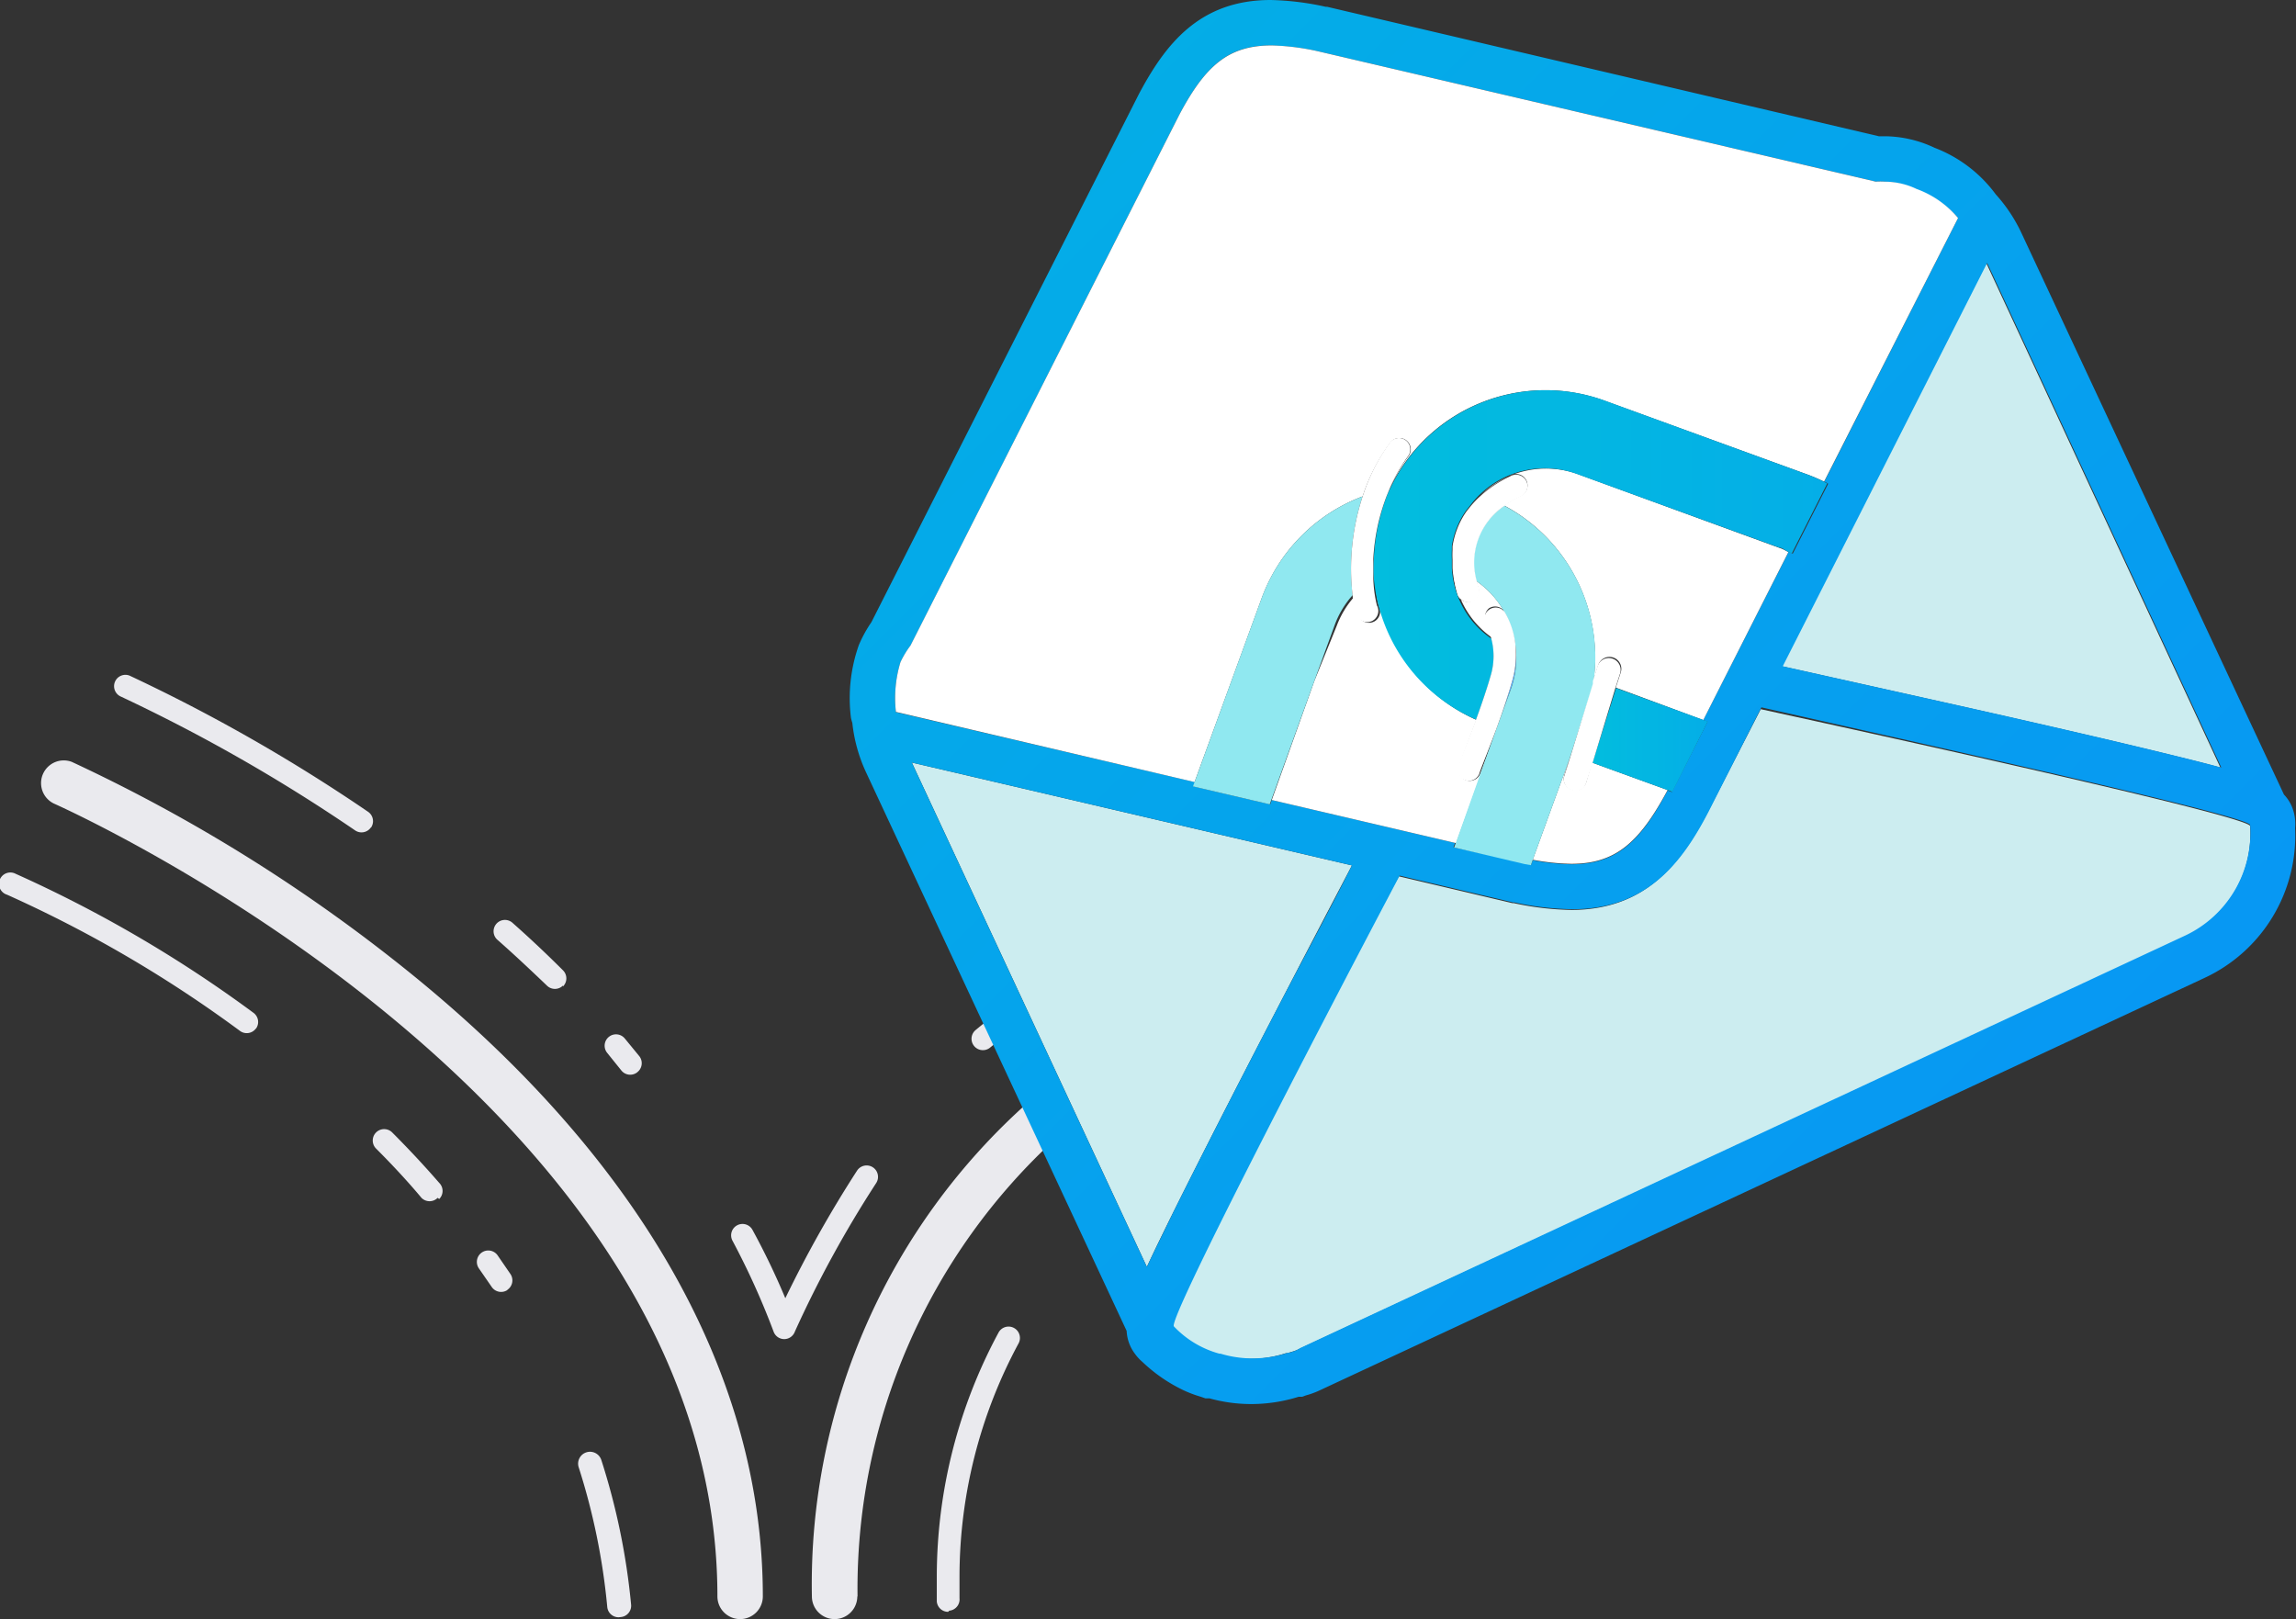 <svg xmlns="http://www.w3.org/2000/svg" xmlns:xlink="http://www.w3.org/1999/xlink" id="Layer_1" data-name="Layer 1" viewBox="0 0 101.1 71.3"><rect x="0" y="0" width="101.1" height="71.3" fill="#333333" stroke="none"/><defs><style>.cls-1{fill:#eaeaee}.cls-2{fill:#ccedf0}.cls-3{fill:url(#New_Gradient_Swatch_1)}.cls-4{fill:#fff}.cls-5{fill:#9cf}.cls-6{fill:url(#linear-gradient)}.cls-7{fill:url(#linear-gradient-2)}.cls-8{fill:#59acff}.cls-9{fill:#90e8f0}</style><linearGradient id="New_Gradient_Swatch_1" x1="-12.54" x2="128.88" y1="-47.45" y2="93.98" gradientUnits="userSpaceOnUse"><stop offset="0" stop-color="#00c8d7"/><stop offset="1" stop-color="#0a84ff"/></linearGradient><linearGradient id="linear-gradient" x1="60.48" x2="80.51" y1="24.43" y2="24.43" gradientUnits="userSpaceOnUse"><stop offset="0" stop-color="#02bdde"/><stop offset="1" stop-color="#04aee7"/></linearGradient><linearGradient id="linear-gradient-2" x1="70.12" x2="75.2" y1="32.59" y2="32.59" xlink:href="#linear-gradient"/></defs><title>Artboard 9</title><path d="M32.59 71.3a1 1 0 0 1-1-1c0-21.91-28.94-34.79-29.23-34.92a1 1 0 0 1 .8-1.83 72 72 0 0 1 15.15 9.5c10 8.18 15.28 17.61 15.28 27.25a1 1 0 0 1-1 1zm5.17-1a26.89 26.89 0 0 1 8.78-20.21 1 1 0 0 0-1.23-1.58 28.4 28.4 0 0 0-9.56 21.79 1 1 0 0 0 2 0zM35 58.64a49.43 49.43 0 0 1 3.58-6.54.5.5 0 0 0-.84-.55 52 52 0 0 0-3.16 5.62c-.3-.72-.77-1.77-1.44-3a.5.5 0 0 0-.89.46 33.48 33.48 0 0 1 1.81 4 .5.5 0 0 0 .45.34.5.5 0 0 0 .49-.33zm-6.93-11.43a.5.5 0 0 0 .08-.7l-.64-.78a.5.5 0 1 0-.77.64l.62.77a.5.5 0 0 0 .7.08zm15.53-1.08c.23-.19.46-.37.69-.54a.5.5 0 0 0-.59-.81c-.25.18-.5.38-.74.58a.5.5 0 0 0 .64.77zm-18.81-2.69a.5.5 0 0 0 0-.71c-.69-.69-1.43-1.39-2.21-2.08a.5.5 0 1 0-.66.75c.76.67 1.49 1.36 2.16 2a.5.5 0 0 0 .71 0zm-8.45-7a.5.5 0 0 0-.13-.69 75.39 75.39 0 0 0-10.51-6 .5.5 0 0 0-.41.91 74.35 74.35 0 0 1 10.35 5.91.5.5 0 0 0 .69-.13zm11 34.77a.5.5 0 0 0 .45-.54 30 30 0 0 0-1.31-6.37.5.5 0 0 0-1 .31 29 29 0 0 1 1.26 6.16.5.5 0 0 0 .5.45zm-5-14.41a.5.5 0 0 0 .14-.69l-.57-.83a.5.5 0 0 0-.82.58l.56.81a.5.5 0 0 0 .69.14zm-3-4a.5.5 0 0 0 0-.71c-.65-.75-1.35-1.5-2.07-2.22a.5.5 0 0 0-.71.71c.71.71 1.39 1.44 2 2.17a.5.5 0 0 0 .71 0zm-8.07-7.5a.5.5 0 0 0-.11-.7A56.6 56.6 0 0 0 .69 38.48a.5.5 0 1 0-.38.92 55.44 55.44 0 0 1 10.26 6 .5.5 0 0 0 .7-.11zM41.8 70.93a.5.5 0 0 0 .45-.55v-1a21.66 21.66 0 0 1 2.6-10.22.5.5 0 1 0-.88-.48 22.67 22.67 0 0 0-2.72 10.7v1.15a.5.5 0 0 0 .5.45z" class="cls-1"/><path d="M51.67 53.37c1.07-2.15 2.58-5.12 4.5-8.82 1.16-2.24 2.33-4.48 3.36-6.44l-19.38-4.53L50.5 55.79c.3-.65.69-1.45 1.17-2.42zM78.46 29.34l7 1.56c4.07.91 7.32 1.66 9.66 2.23 1.07.26 2 .49 2.65.67L87.46 11.58zM96.24 41.24a5 5 0 0 0 2.84-4.86c0-.39-13.3-3.35-21.55-5.15l-2.33 4.53c-1.18 2.24-2.73 4.31-6 4.31a12.83 12.83 0 0 1-2.55-.3h-.06l-5-1.18C57.62 46 51.33 58.15 51.6 58.43a4.32 4.32 0 0 0 2 1.2h.05a4.86 4.86 0 0 0 1.4.21 5 5 0 0 0 1.57-.25h.06c.15-.05.3-.08.45-.15z" class="cls-2"/><path d="M100.91 35.5a1.77 1.77 0 0 0-.34-.51L89 10.24a6.84 6.84 0 0 0-1.12-1.68 6 6 0 0 0-2.69-2.05A5.22 5.22 0 0 0 83 6h-.27L58.44.3h-.06a12.26 12.26 0 0 0-2.43-.3c-3.17 0-4.66 2-5.8 4.14L38.37 27.4a5.73 5.73 0 0 0-.55 1 7 7 0 0 0-.35 3.21 1.92 1.92 0 0 0 .06.22 6.89 6.89 0 0 0 .6 2.17l11.48 24.61a1.8 1.8 0 0 0 .36 1 2 2 0 0 0 .34.37 6.94 6.94 0 0 0 1.82 1.25 5.31 5.31 0 0 0 .75.28l.2.07h.18a6.86 6.86 0 0 0 1.85.25 7 7 0 0 0 2.07-.32h.16l.16-.06a3.77 3.77 0 0 0 .56-.2l39-18.18a6.91 6.91 0 0 0 4-6.6 2 2 0 0 0-.15-.97zM56.77 59.57h-.06a5 5 0 0 1-1.57.25 4.86 4.86 0 0 1-1.4-.21h-.05a4.32 4.32 0 0 1-2-1.2c-.27-.28 6-12.38 9.94-19.85l5 1.18h.06a12.83 12.83 0 0 0 2.55.3c3.29 0 4.84-2.07 6-4.31l2.32-4.58C85.78 33 99 35.94 99.08 36.33a5 5 0 0 1-2.84 4.86l-39 18.18c-.17.12-.32.15-.47.2zM58 2.25L82.61 8A2.58 2.58 0 0 1 83 8a3.24 3.24 0 0 1 1.38.35 4.28 4.28 0 0 1 1.84 1.25l-5.89 11.61.17.09-1.56 3.08-.18-.08L75 31.71l.19.07-1.57 3.1-.19-.07c-1.24 2.34-2.31 3.25-4.25 3.25a10.15 10.15 0 0 1-1.69-.18l-.07.2-.29-.08-3.13-.69.07-.19L56 35.23l-.07.19-3.38-.79.07-.19-13.17-3.08a5.43 5.43 0 0 1 .2-2.19 4.13 4.13 0 0 1 .44-.73L51.92 5.07C53.09 2.86 54.11 2 55.95 2a10.47 10.47 0 0 1 2.05.25zM97.81 33.8c-.7-.19-1.58-.41-2.65-.67-2.34-.57-5.58-1.32-9.66-2.23l-7-1.56 9-17.76zm-38.28 4.31c-1 2-2.2 4.2-3.36 6.44-1.92 3.7-3.43 6.67-4.5 8.82-.48 1-.87 1.77-1.17 2.42L40.15 33.58z" class="cls-3"/><path d="M51.92 5.07L40.09 28.43a4.13 4.13 0 0 0-.44.73 5.43 5.43 0 0 0-.2 2.19l13.15 3.09 1.31-3.59 1.64-4.49a7.57 7.57 0 0 1 4.45-4.5 8.36 8.36 0 0 1 1.22-2.37.5.5 0 1 1 .8.6 7.27 7.27 0 0 0-.83 1.43 7.59 7.59 0 0 1 9.45-3.88l8.93 3.25a7.7 7.7 0 0 1 .75.32l5.9-11.61a4.28 4.28 0 0 0-1.83-1.28A3.24 3.24 0 0 0 83 8a2.58 2.58 0 0 0-.4 0L58 2.25A10.47 10.47 0 0 0 56 2c-1.89 0-2.91.86-4.08 3.07z" class="cls-4"/><path d="M65.56 26.79a.5.5 0 0 1 .69.14 3.62 3.62 0 0 1 .5 1.77A4.05 4.05 0 0 0 65 25.58a2.5 2.5 0 0 0 .08.25.5.5 0 0 1-.25.64.5.5 0 0 1-.65-.27A4.36 4.36 0 0 1 64 25a4 4 0 0 0 1.74 3.11 2.45 2.45 0 0 0-.25-.65.5.5 0 0 1 .07-.67zM69.48 20.88a4.13 4.13 0 0 0-4.28.92 5.38 5.38 0 0 1 1.35-.88.5.5 0 0 1 .42.91 4.65 4.65 0 0 0-.74.43 7.56 7.56 0 0 1 3.94 7.68l.2-.64a.5.5 0 1 1 1 .3l-.22.68L75 31.71l3.75-7.4c-.12-.06-.24-.13-.36-.17zM69.84 34.47a.5.5 0 0 1-.27.3.49.49 0 0 1-.36 0 .5.5 0 0 1-.33-.63l.25-.79-1.64 4.51a10.15 10.15 0 0 0 1.69.18c1.94 0 3-.91 4.25-3.25l-3.33-1.21zM65.94 32.07l-.76 2a.5.5 0 1 1-.93-.37l.76-2a7.54 7.54 0 0 1-4.46-6.24 5.62 5.62 0 0 0 .16 1.23.5.5 0 0 1-.09.6.49.49 0 0 1-.13.09.5.5 0 0 1-.57-.11 2.59 2.59 0 0 1-.28-1 4.1 4.1 0 0 0-.78 1.29L57.87 30 56 35.23l8.12 1.9z" class="cls-4"/><path d="M60.48 25.46a7.52 7.52 0 0 1 0-.79c-.01.27-.01.55 0 .79zM64.51 22.65l.06-.09zM61.21 21.52c-.07.17-.14.33-.2.5.06-.17.12-.34.2-.5zM65.23 21.81a4.1 4.1 0 0 0-.42.48 4.11 4.11 0 0 1 .42-.48zM64 24.22v-.16zM63.94 24.65v0z" class="cls-5"/><path d="M70.66 17.64a7.59 7.59 0 0 0-9.45 3.88c-.08.16-.15.33-.21.5a9.05 9.05 0 0 0-.51 2.63 7.52 7.52 0 0 0 0 .79A7.54 7.54 0 0 0 65 31.69c.26-.71.52-1.48.68-2.06a3 3 0 0 0 0-1.5A4 4 0 0 1 63.93 25v-.37a4.18 4.18 0 0 1 0-.43v-.16a3.67 3.67 0 0 1 .52-1.4l.06-.09c.06-.09.14-.18.21-.27a4.11 4.11 0 0 1 4.71-1.41l8.93 3.25c.13 0 .24.12.36.17l.18.08 1.56-3.08-.17-.09a7.7 7.7 0 0 0-.75-.32z" class="cls-6"/><path d="M70.12 33.59l3.33 1.21.19.07 1.56-3.1-.18-.06-3.86-1.41-1.04 3.29z" class="cls-7"/><path d="M70.21 30v.13zM66.61 29.89c-.17.63-.44 1.43-.71 2.17l.62-1.7a4.12 4.12 0 0 0 .24-1.65 4 4 0 0 1-.15 1.18z" class="cls-8"/><path d="M57.87 30l.91-2.5a4.1 4.1 0 0 1 .78-1.29 10.22 10.22 0 0 1 .44-4.35 7.57 7.57 0 0 0-4.45 4.49l-1.64 4.49-1.31 3.6-.07.19 3.38.79.07-.19L57.87 30zM70.18 30.08v-.13a7.56 7.56 0 0 0-3.94-7.68A3 3 0 0 0 65 25.58a4.12 4.12 0 0 1 1.52 4.79l-.62 1.7-1.8 5.06-.07.19 3.1.73.28.05.07-.2 1.64-4.51z" class="cls-9"/><path d="M69.13 33.38l-.25.79a.5.5 0 0 0 .33.63.49.49 0 0 0 .36 0 .5.5 0 0 0 .27-.3l.28-.88 1-3.29.22-.68a.5.5 0 1 0-1-.3l-.2.64v.12zM64.21 33.7a.5.5 0 0 0 .93.37c0-.06.39-1 .76-2 .27-.74.54-1.54.71-2.17a4 4 0 0 0 .14-1.19 3.62 3.62 0 0 0-.5-1.77.5.5 0 0 0-.83.55 2.45 2.45 0 0 1 .25.65 3 3 0 0 1 0 1.5c-.16.58-.42 1.35-.68 2.06-.4 1.05-.77 1.98-.78 2zM64.21 26.22a.5.5 0 0 0 .65.27.5.5 0 0 0 .25-.64 2.5 2.5 0 0 1-.08-.25 3 3 0 0 1 1.2-3.31 4.65 4.65 0 0 1 .74-.43.5.5 0 0 0-.42-.91 5.38 5.38 0 0 0-1.35.88 4.11 4.11 0 0 0-.45.47c-.07.09-.15.18-.21.27l-.06.09a3.67 3.67 0 0 0-.52 1.4v.16a4.18 4.18 0 0 0 0 .43v.37a4.36 4.36 0 0 0 .25 1.2zM59.56 26.24a2.59 2.59 0 0 0 .28 1 .5.5 0 0 0 .57.11.49.49 0 0 0 .13-.09.5.5 0 0 0 .09-.6 5.62 5.62 0 0 1-.16-1.23v-.81A9.05 9.05 0 0 1 61 22c.06-.17.13-.33.2-.5a7.27 7.27 0 0 1 .8-1.41.5.5 0 1 0-.8-.6 8.36 8.36 0 0 0-1.2 2.37 10.22 10.22 0 0 0-.44 4.38z" class="cls-4"/></svg>